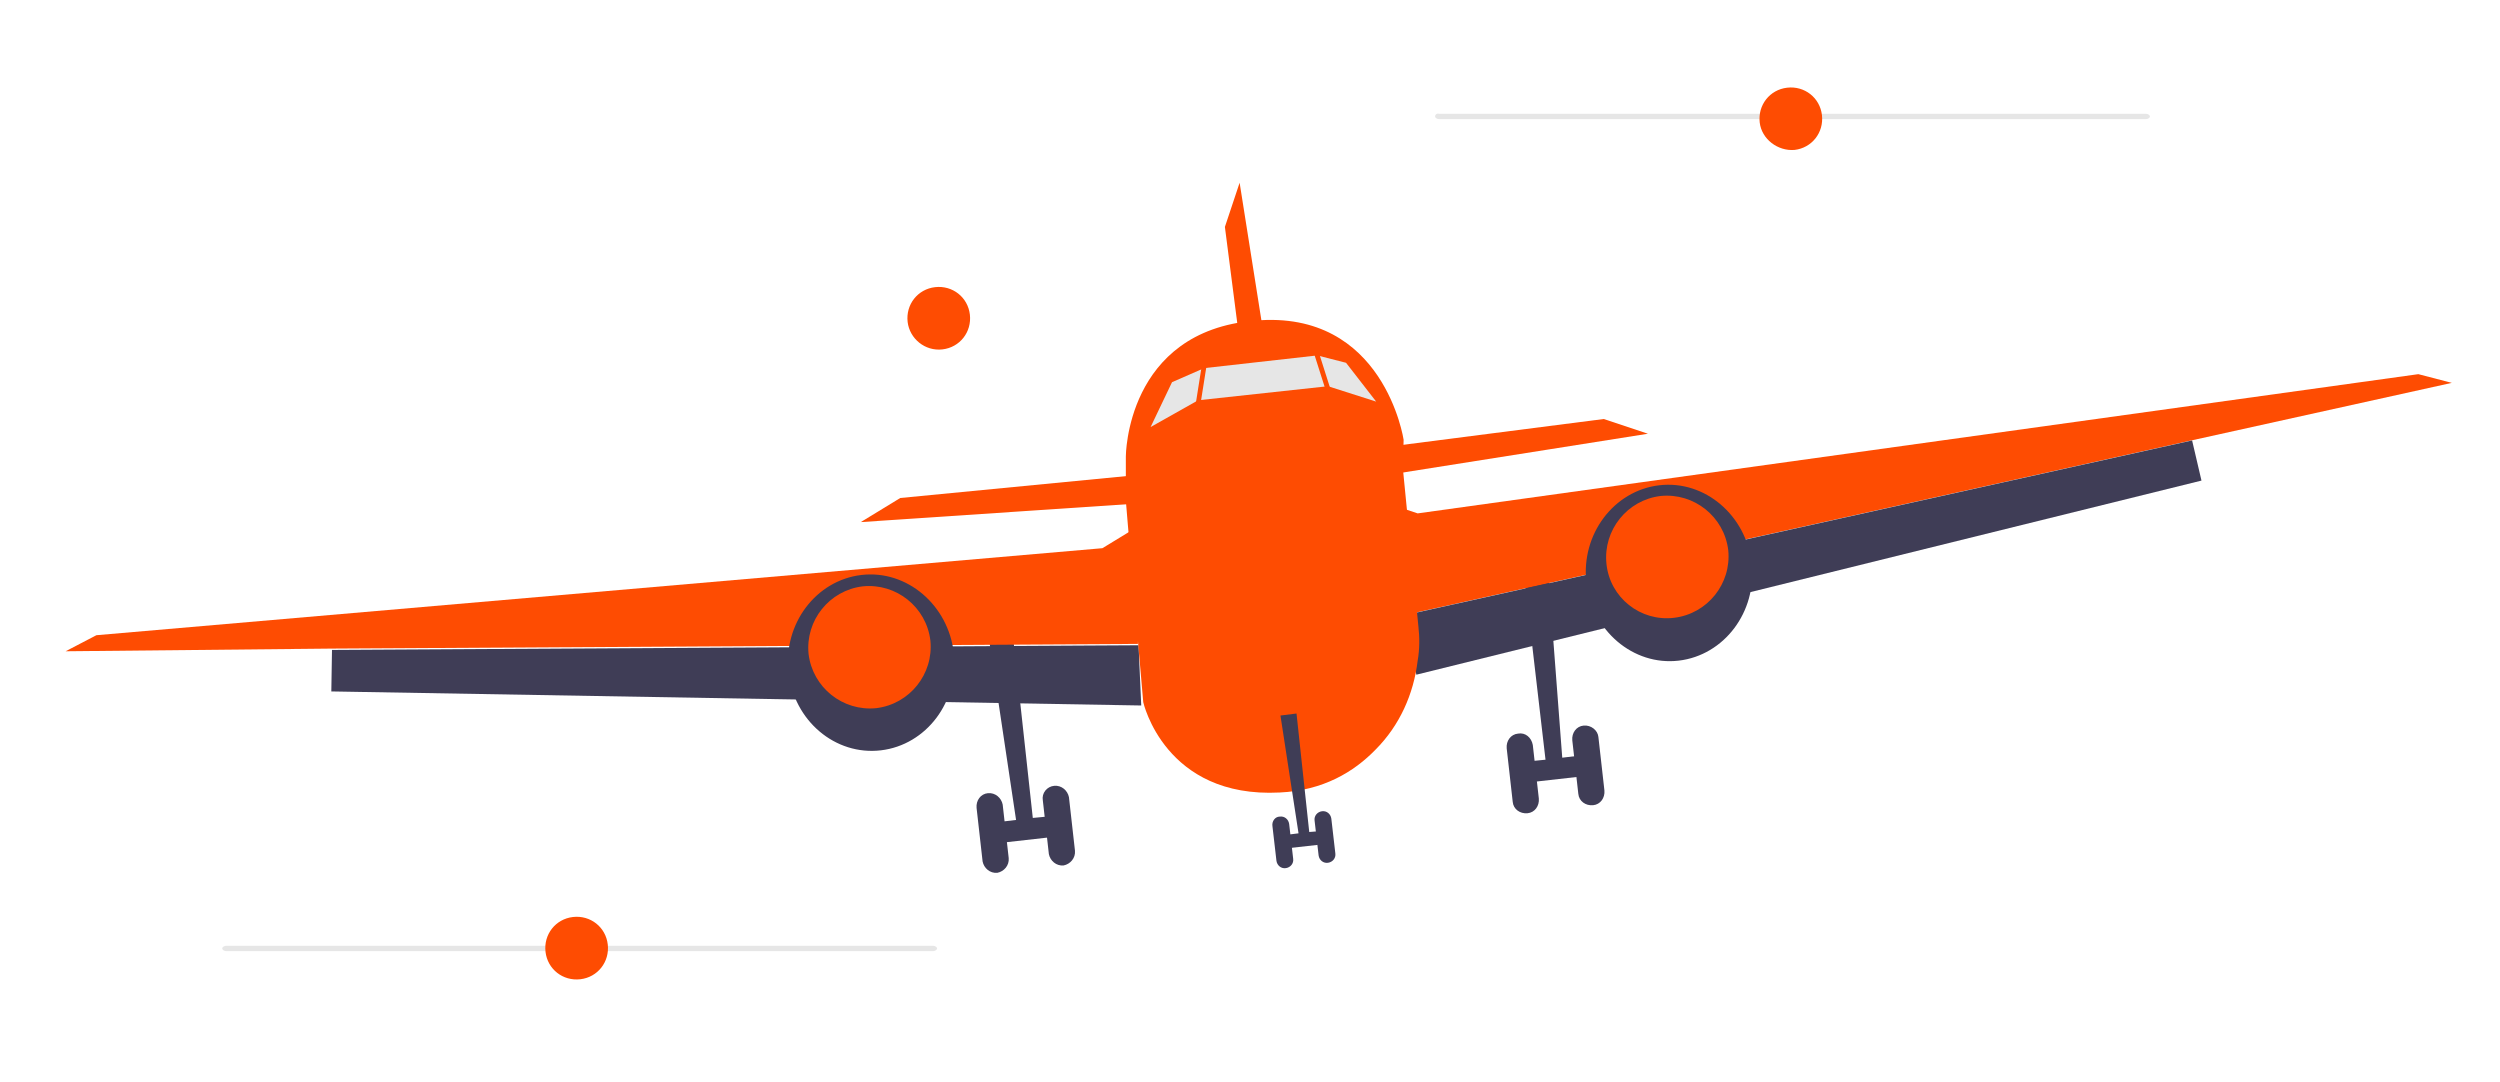 <?xml version="1.0" encoding="utf-8"?>
<!-- Generator: Adobe Illustrator 27.5.0, SVG Export Plug-In . SVG Version: 6.00 Build 0)  -->
<svg version="1.1" id="Layer_1" xmlns="http://www.w3.org/2000/svg" xmlns:xlink="http://www.w3.org/1999/xlink" x="0px"
  y="0px" viewBox="0 0 373.5 161.6" style="enable-background:new 0 0 373.5 161.6;" xml:space="preserve">
  <style type="text/css">
    .st0 {
      clip-path: url(#SVGID_00000153707641878775810040000016744614121591710643_);
    }

    .st1 {
      fill: #E6E6E6;
    }

    .st2 {
      fill: #3F3D56;
    }

    .st3 {
      fill: #FE4C02;
    }
  </style>
  <g>
    <g>
      <defs>

        <rect id="SVGID_1_" x="7.4" y="-10.4" transform="matrix(0.994 -0.112 0.112 0.994 -6.195 21.329)"
          width="358.7" height="152.4" />
      </defs>
      <clipPath id="SVGID_00000011013020443545100170000009101382227655024264_">
        <use xlink:href="#SVGID_1_" style="overflow:visible;" />
      </clipPath>
      <g style="clip-path:url(#SVGID_00000011013020443545100170000009101382227655024264_);">
        <path class="st1" d="M214.4,17.4c0,0.2,0.3,0.4,0.6,0.4h105.6c0.3,0,0.6-0.2,0.6-0.4s-0.3-0.4-0.6-0.4H215
				C214.7,16.9,214.4,17.1,214.4,17.4z" />
        <path class="st2" d="M147.7,95.1l4.1,27.4l-2.5,0.3l0.4,3.1l7.1-0.8l-0.4-3.1l-2.1,0.2l-3-27.5L147.7,95.1z" />
        <path class="st2" d="M147.6,118.5c1.1-0.1,2,0.7,2.2,1.7l0.9,8c0.1,1.1-0.7,2-1.7,2.2c-1.1,0.1-2-0.7-2.2-1.7l-0.9-8
				C145.8,119.6,146.5,118.6,147.6,118.5z" />
        <path class="st2" d="M157.5,117.4c1.1-0.1,2,0.7,2.2,1.7l0.9,8c0.1,1.1-0.7,2-1.7,2.2c-1.1,0.1-2-0.7-2.2-1.7l-0.9-8
				C155.6,118.5,156.4,117.5,157.5,117.4z" />
        <path class="st3" d="M168.8,75.3L128.6,78l5.9-3.6l35.1-3.4L168.8,75.3z" />
        <path class="st3" d="M9.8,97.3l4.6-2.4l150.3-13l5.9-3.6L170,96.2L49.5,96.9L9.8,97.3z" />
        <path class="st2" d="M49.5,103.3l0.1-6.2l120.5-0.7l0.4,9L49.5,103.3z" />
        <path class="st2" d="M131.6,112.1c6.8-0.8,11.7-7.3,10.9-14.5s-7-12.5-13.8-11.7s-11.7,7.3-10.9,14.5
				C118.6,107.7,124.8,112.9,131.6,112.1z" />
        <path class="st3" d="M130.9,105.8c5-0.6,8.6-5.1,8.1-10.1c-0.6-5-5.1-8.6-10.1-8.1c-5,0.6-8.6,5.1-8.1,10.1
				C121.4,102.7,125.9,106.3,130.9,105.8z" />
        <path class="st2" d="M231.3,85.6l2.1,27.6l2.5-0.3l0.4,3.1l-7.1,0.8l-0.4-3.1l2.1-0.2L227.7,86L231.3,85.6z" />
        <path class="st2" d="M236.6,108.4L236.6,108.4c-1.1,0.1-1.8,1.1-1.7,2.2l0.9,8c0.1,1.1,1.1,1.8,2.2,1.7l0,0
				c1.1-0.1,1.8-1.1,1.7-2.2l-0.9-8C238.7,109.1,237.7,108.3,236.6,108.4z" />
        <path class="st2" d="M226.8,109.6L226.8,109.6c-1.1,0.1-1.8,1.1-1.7,2.2l0.9,8c0.1,1.1,1.1,1.8,2.2,1.7l0,0
				c1.1-0.1,1.8-1.1,1.7-2.2l-0.9-8C228.8,110.2,227.9,109.4,226.8,109.6z" />
        <path class="st3" d="M206.4,71.1l39.8-6.3l-6.6-2.2l-35,4.5L206.4,71.1z" />
        <path class="st3" d="M191.5,67.1l-6.3-39.8l-2.2,6.6l4.5,35L191.5,67.1z" />
        <path class="st3" d="M366.3,57.2l-5-1.3L211.8,76.7l-6.6-2.2l4.6,17.4l117.6-26.1L366.3,57.2z" />
        <path class="st2" d="M328.9,71.8l-1.4-6L209.9,91.9l1.7,8.9L328.9,71.8z" />
        <path class="st2" d="M250.8,98.7c6.8-0.8,11.7-7.3,10.9-14.5s-7-12.5-13.8-11.7S236.2,79.8,237,87
				C237.8,94.2,244,99.5,250.8,98.7z" />
        <path class="st3" d="M250.1,92.3c5-0.6,8.6-5.1,8.1-10.1c-0.6-5-5.1-8.6-10.1-8.1c-5,0.6-8.6,5.1-8.1,10.1
				C240.5,89.3,245.1,92.9,250.1,92.3z" />
        <path class="st3" d="M209.7,65.7l-0.1,4.4l2.3,23.4c0.2,1.7,0.2,3.5-0.1,5.2c-0.6,5-2.7,9.7-6.3,13.3c-3.2,3.3-7.8,6.1-14.3,6.4
				c-17.2,0.9-20.4-13.5-20.4-13.5l-2.3-26.5l-0.3-3.6v-6.6c0,0,0-18.7,19.3-20.3C206.8,46.2,209.7,65.7,209.7,65.7z" />
        <path class="st1" d="M171.9,63.8l3.2-6.7l4.8-2.1l16.9-1.9l4.3,1.1l4.5,5.8l-7.2-2.3L179,59.8L171.9,63.8z" />
        <path class="st2" d="M191.3,106.9l2.7,17.6l-1.6,0.2l0.2,2l4.5-0.5l-0.2-2l-1.3,0.1l-1.9-17.7L191.3,106.9z" />
        <path class="st2" d="M191.2,122c0.7-0.1,1.3,0.4,1.4,1.1l0.6,5.2c0.1,0.7-0.4,1.3-1.1,1.4c-0.7,0.1-1.3-0.4-1.4-1.1l-0.6-5.2
				C190,122.7,190.5,122,191.2,122z" />
        <path class="st2" d="M197.5,121.2c0.7-0.1,1.3,0.4,1.4,1.1l0.6,5.2c0.1,0.7-0.4,1.3-1.1,1.4c-0.7,0.1-1.3-0.4-1.4-1.1l-0.6-5.2
				C196.3,121.9,196.8,121.3,197.5,121.2z" />
        <path class="st3" d="M180.1,51.1L178,64.4l0.7,0.1l2.1-13.3L180.1,51.1z" />
        <path class="st3" d="M196.6,51.3l-0.7,0.2l4.1,12.9l0.7-0.2L196.6,51.3z" />
        <path class="st3" d="M268.1,22.4c2.6-0.3,4.4-2.6,4.1-5.2c-0.3-2.6-2.6-4.4-5.2-4.1c-2.6,0.3-4.4,2.6-4.1,5.2
				C263.2,20.8,265.6,22.6,268.1,22.4z" />
        <path class="st3" d="M140.8,52.2c2.6-0.3,4.4-2.6,4.1-5.2c-0.3-2.6-2.6-4.4-5.2-4.1c-2.6,0.3-4.4,2.6-4.1,5.2
				C135.9,50.6,138.2,52.5,140.8,52.2z" />
        <path class="st1" d="M33.2,141.7c0,0.2,0.3,0.4,0.6,0.4h105.6c0.3,0,0.6-0.2,0.6-0.4s-0.3-0.4-0.6-0.4H33.8
				C33.5,141.3,33.2,141.5,33.2,141.7z" />
        <path class="st3" d="M86.7,146.3c2.6-0.3,4.4-2.6,4.1-5.2c-0.3-2.6-2.6-4.4-5.2-4.1c-2.6,0.3-4.4,2.6-4.1,5.2
				C81.8,144.8,84.1,146.6,86.7,146.3z" />
      </g>
    </g>
  </g>
</svg>